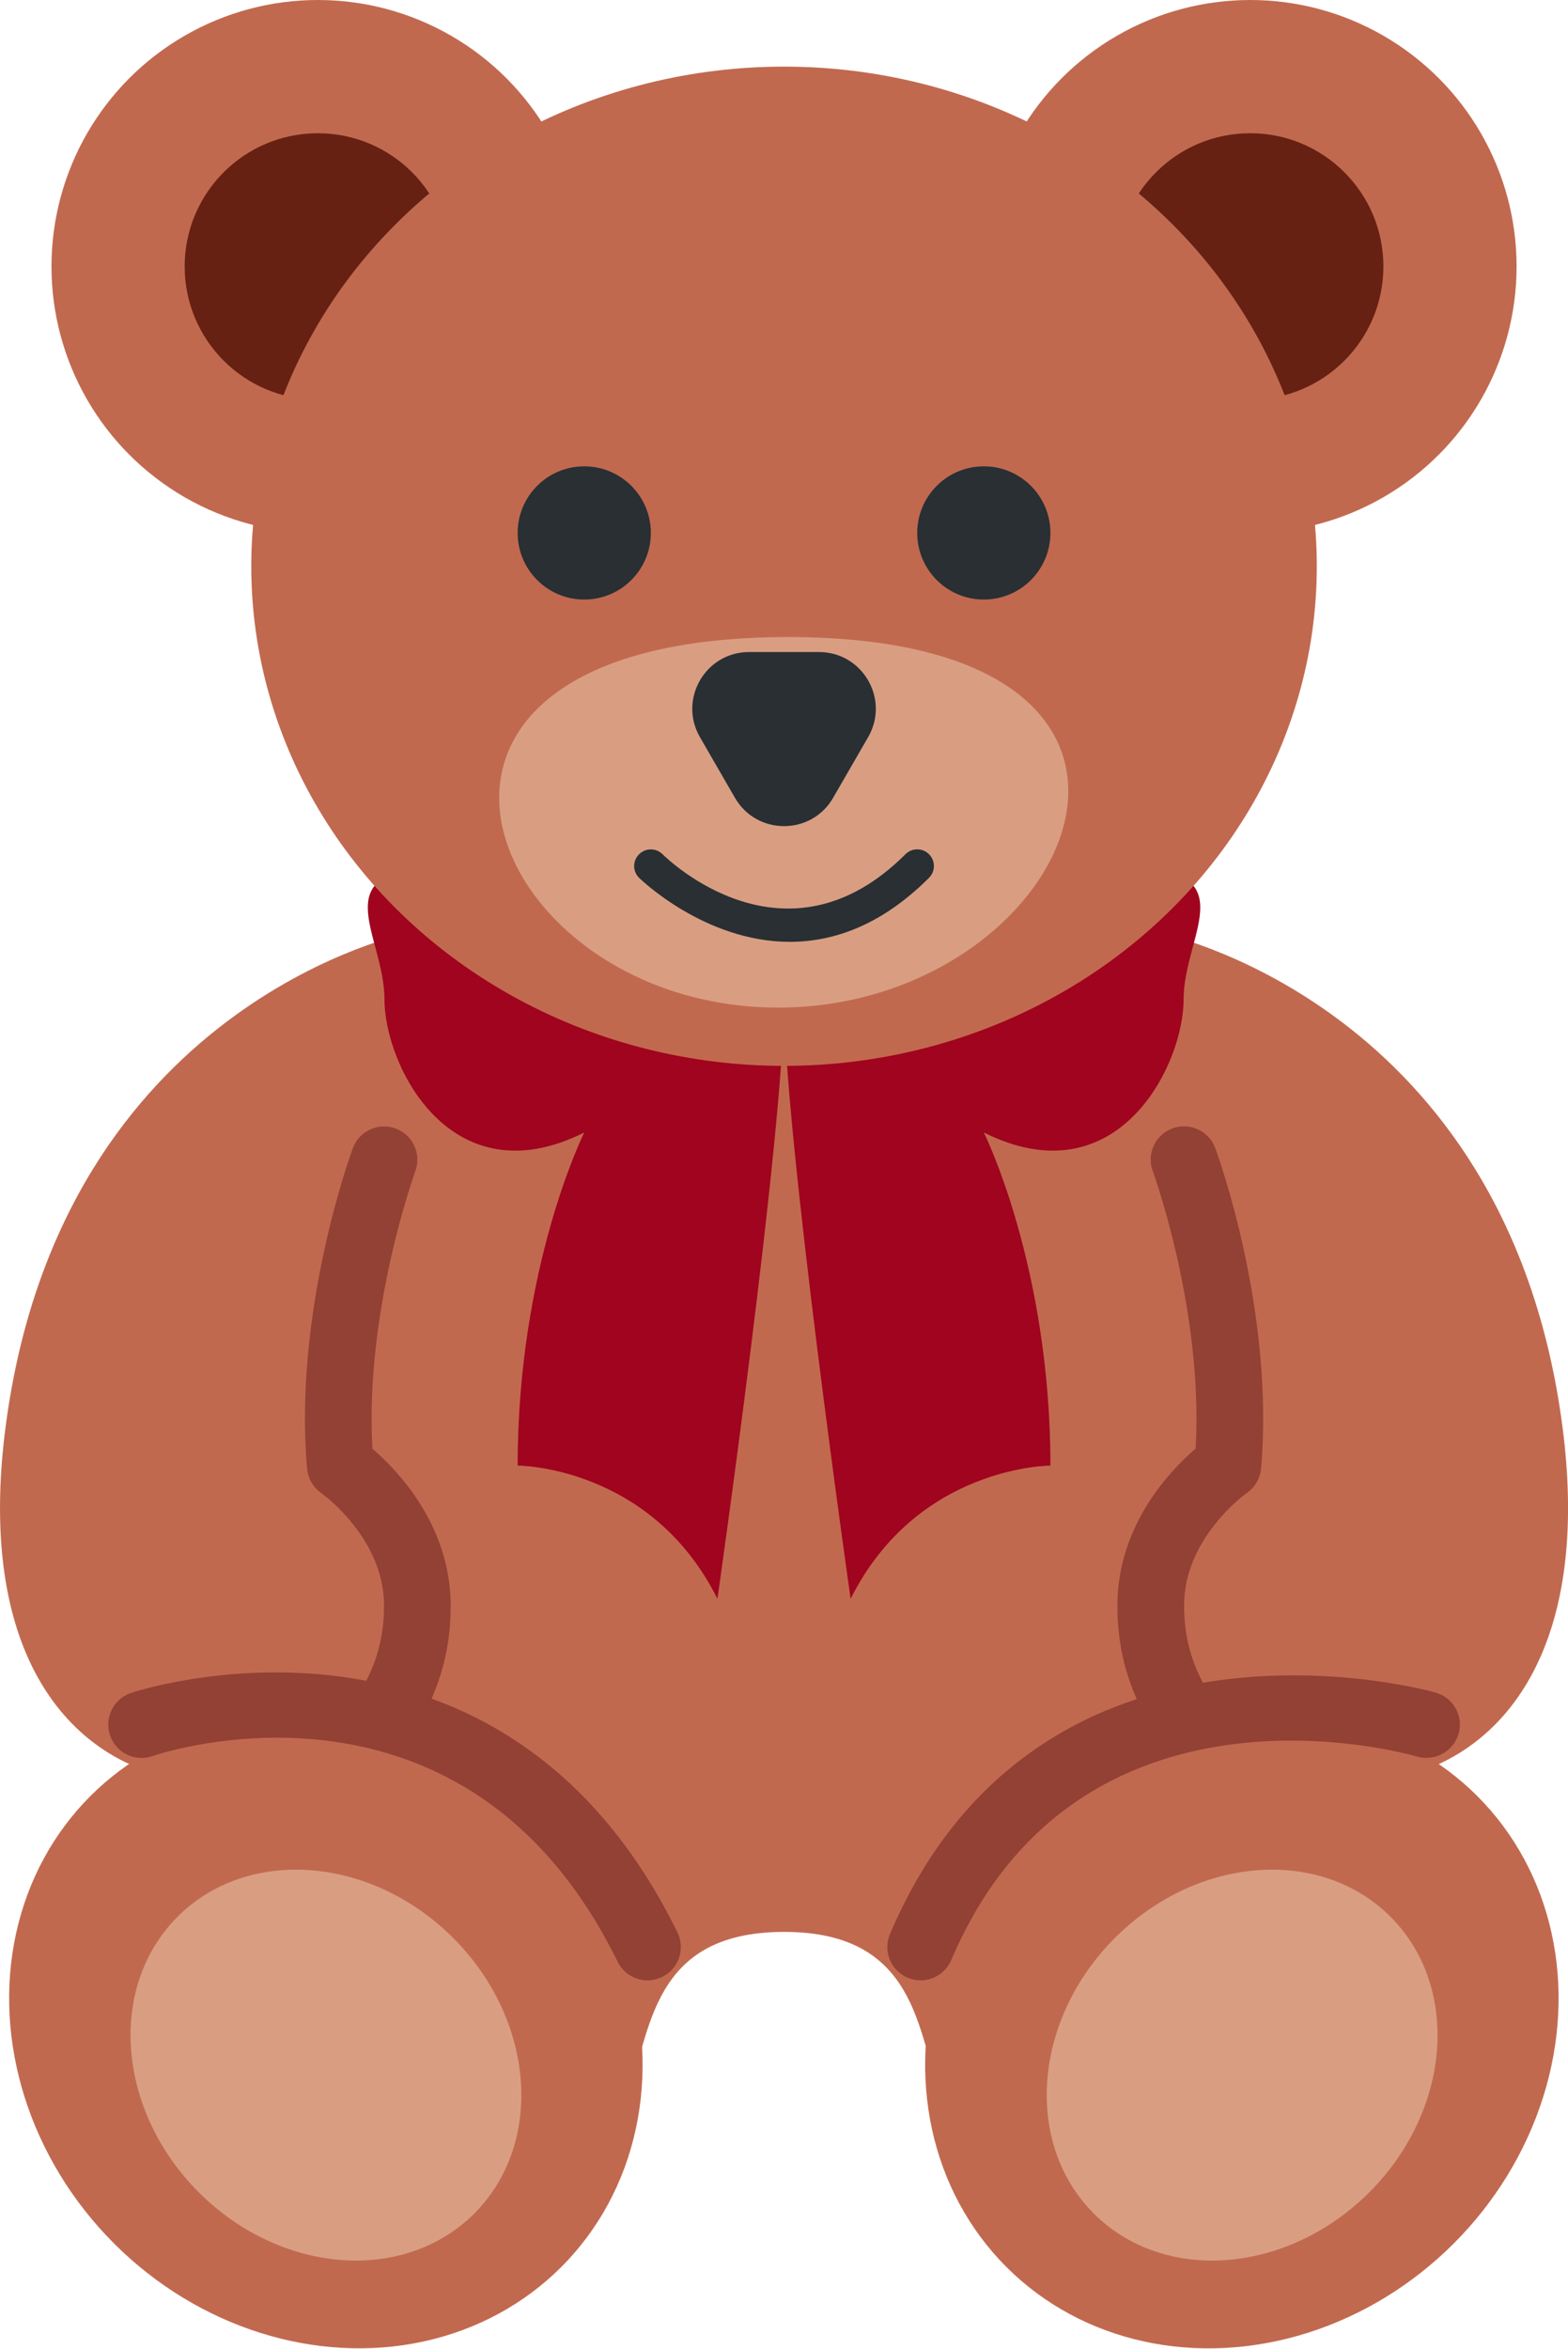 <?xml version="1.0" encoding="UTF-8" standalone="no"?>
<svg
   xmlns:dc="http://purl.org/dc/elements/1.1/"
   xmlns:cc="http://creativecommons.org/ns#"
   xmlns:rdf="http://www.w3.org/1999/02/22-rdf-syntax-ns#"
   xmlns:svg="http://www.w3.org/2000/svg"
   xmlns="http://www.w3.org/2000/svg"
   xmlns:sodipodi="http://sodipodi.sourceforge.net/DTD/sodipodi-0.dtd"
   xmlns:inkscape="http://www.inkscape.org/namespaces/inkscape"
   viewBox="0 0 23.545 35.257"
   id="svg2"
   version="1.1"
   inkscape:version="0.91 r13725"
   sodipodi:docname="1f9f8.svg"
   width="23.545"
   height="35.257">
  <defs
     id="defs50" />
  <sodipodi:namedview
     pagecolor="#ffffff"
     bordercolor="#666666"
     borderopacity="1"
     objecttolerance="10"
     gridtolerance="10"
     guidetolerance="10"
     inkscape:pageopacity="0"
     inkscape:pageshadow="2"
     inkscape:window-width="640"
     inkscape:window-height="480"
     id="namedview48"
     showgrid="false"
     inkscape:zoom="6.5555556"
     inkscape:cx="11.772687"
     inkscape:cy="17.256583"
     inkscape:window-x="0"
     inkscape:window-y="0"
     inkscape:window-maximized="0"
     inkscape:current-layer="svg2" />
  <path
     d="m 18.773,22 -0.253,0 c 0.16,-0.798 0.253,-1.633 0.253,-2.5 0,-5.247 -3.134,-9.5 -7,-9.5 -3.866,0 -7,4.253 -7,9.5 0,0.867 0.093,1.702 0.253,2.5 l -0.253,0 c -2,3 -1.502,8.056 0.122,9 6.878,4 2.878,-2 6.878,-2 4,0 0,6 6.878,2 1.624,-0.944 2.122,-6 0.122,-9 z"
     id="path4"
     inkscape:connector-curvature="0"
     style="fill:#c1694f" />
  <path
     d="m 17.44,20.458 c -0.177,-1.544 0.317,-3.562 0.255,-5.25 -1.387,1.084 -3.975,1.792 -5.922,1.792 -1.947,0 -4.51,-0.708 -5.897,-1.792 -0.062,1.688 0.407,3.706 0.23,5.25 -0.458,4 2.353,7.184 5.667,7.184 3.314,0 6.125,-3.184 5.667,-7.184 z"
     id="path6"
     inkscape:connector-curvature="0"
     style="fill:#c1694f" />
  <path
     d="m 6.146,14 c 0,0 -5,1 -6,7 -1,6 3.419,6.581 5,5 2,-2 0,-4 0,-4 0,0 1,-5 1,-8 z m 11.254,0 c 0,0 5,1 6,7 1,6 -3.419,6.581 -5,5 -2,-2 0,-4 0,-4 0,0 -1,-5 -1,-8 z"
     id="path8"
     inkscape:connector-curvature="0"
     style="fill:#c1694f" />
  <path
     d="m 6.773,13 c -2,0 -1,1 -1,2 0,1 1,3 3,2 0,0 -1,2 -1,5 0,0 2,0 3,2 0,0 1,-7 1,-9 0,-2 -4,-2 -5,-2 z m 10,0 c 2,0 1,1 1,2 0,1 -1,3 -3,2 0,0 1,2 1,5 0,0 -2,0 -3,2 0,0 -1,-7 -1,-9 0,-2 4,-2 5,-2 z"
     id="path10"
     inkscape:connector-curvature="0"
     style="fill:#a0041e" />
  <circle
     cx="4.773"
     cy="4"
     r="4"
     id="circle12"
     style="fill:#c1694f" />
  <circle
     cx="4.773"
     cy="4"
     r="2"
     id="circle14"
     style="fill:#662113" />
  <circle
     cx="18.773"
     cy="4"
     r="4"
     id="circle16"
     style="fill:#c1694f" />
  <circle
     cx="18.773"
     cy="4"
     r="2"
     id="circle18"
     style="fill:#662113" />
  <ellipse
     cx="11.773"
     cy="8.5"
     rx="8"
     ry="7.5"
     id="ellipse20"
     style="fill:#c1694f" />
  <circle
     cx="8.773"
     cy="8"
     r="1"
     id="circle22"
     style="fill:#292f33" />
  <circle
     cx="14.773"
     cy="8"
     r="1"
     id="circle24"
     style="fill:#292f33" />
  <path
     d="m 11.831,9.563 c -6.808,0 -4.612,5.562 -0.147,5.562 4.464,0 6.955,-5.562 0.147,-5.562 z"
     id="path26"
     inkscape:connector-curvature="0"
     style="fill:#d99e82" />
  <path
     d="m 10.51,11.065 0.526,0.911 c 0.328,0.567 1.147,0.567 1.474,0 l 0.526,-0.911 c 0.328,-0.567 -0.082,-1.277 -0.737,-1.277 l -1.052,0 c -0.655,0 -1.064,0.709 -0.737,1.277 z"
     id="path28"
     inkscape:connector-curvature="0"
     style="fill:#292f33" />
  <path
     d="m 5.038,27.002 c -0.166,0 -0.327,-0.082 -0.422,-0.231 -0.148,-0.233 -0.08,-0.542 0.153,-0.69 0.04,-0.025 1.027,-0.688 0.997,-2.022 -0.023,-0.991 -0.933,-1.641 -0.942,-1.646 -0.121,-0.085 -0.2,-0.221 -0.213,-0.368 -0.205,-2.36 0.65,-4.709 0.687,-4.809 0.096,-0.258 0.381,-0.391 0.642,-0.296 0.259,0.096 0.392,0.383 0.296,0.642 -0.008,0.021 -0.761,2.099 -0.644,4.165 0.375,0.322 1.146,1.124 1.174,2.289 0.044,1.91 -1.398,2.851 -1.459,2.89 -0.085,0.051 -0.178,0.076 -0.269,0.076 z m 13.471,0 c -0.092,0 -0.186,-0.025 -0.269,-0.078 -0.062,-0.039 -1.504,-0.979 -1.46,-2.89 0.027,-1.165 0.799,-1.967 1.174,-2.289 0.118,-2.072 -0.636,-4.143 -0.644,-4.164 -0.096,-0.259 0.036,-0.547 0.296,-0.643 0.257,-0.095 0.546,0.037 0.642,0.296 0.037,0.099 0.893,2.448 0.688,4.809 -0.013,0.149 -0.092,0.284 -0.215,0.369 -0.008,0.005 -0.918,0.654 -0.94,1.646 -0.031,1.353 0.986,2.016 0.997,2.022 0.232,0.148 0.302,0.457 0.153,0.69 -0.096,0.15 -0.257,0.232 -0.422,0.232 z m -0.071,-5.002 0.01,0 -0.01,0 z"
     id="path30"
     inkscape:connector-curvature="0"
     style="fill:#934035" />
  <ellipse
     transform="matrix(0.707,-0.707,0.707,0.707,0,0)"
     cx="-18.106"
     cy="25.027"
     rx="4.5"
     ry="5"
     id="ellipse32"
     style="fill:#c1694f" />
  <path
     d="m 7.122,33.227 c -1.054,1.054 -2.906,0.912 -4.137,-0.318 -1.23,-1.23 -1.373,-3.082 -0.318,-4.137 1.054,-1.054 2.906,-0.912 4.137,0.318 1.23,1.231 1.372,3.083 0.318,4.137 z"
     id="path34"
     inkscape:connector-curvature="0"
     style="fill:#d99e82" />
  <path
     d="m 6.662,32.768 c -0.781,0.781 -2.206,0.623 -3.182,-0.354 -0.976,-0.976 -1.135,-2.401 -0.354,-3.182 0.781,-0.781 2.206,-0.623 3.182,0.354 0.976,0.977 1.135,2.401 0.354,3.182 z"
     id="path36"
     inkscape:connector-curvature="0"
     style="fill:#d99e82" />
  <ellipse
     transform="matrix(0.707,-0.707,0.707,0.707,0,0)"
     cx="-8.379"
     cy="34.755"
     rx="5"
     ry="4.5"
     id="ellipse38"
     style="fill:#c1694f" />
  <path
     d="m 16.424,33.227 c 1.054,1.054 2.906,0.912 4.137,-0.318 1.23,-1.23 1.373,-3.082 0.318,-4.137 -1.054,-1.054 -2.906,-0.912 -4.137,0.318 -1.23,1.231 -1.372,3.083 -0.318,4.137 z"
     id="path40"
     inkscape:connector-curvature="0"
     style="fill:#d99e82" />
  <ellipse
     transform="matrix(0.707,-0.707,0.707,0.707,0,0)"
     cx="-8.733"
     cy="35.108"
     rx="2.5"
     ry="2"
     id="ellipse42"
     style="fill:#d99e82" />
  <path
     d="m 11.86,14.138 c -1.28,0 -2.249,-0.947 -2.264,-0.961 -0.098,-0.098 -0.098,-0.255 0,-0.353 0.098,-0.098 0.255,-0.098 0.353,-10e-4 0.075,0.074 1.849,1.797 3.647,0 0.098,-0.098 0.256,-0.098 0.354,0 0.098,0.098 0.098,0.256 0,0.354 -0.721,0.721 -1.445,0.961 -2.09,0.961 z"
     id="path44"
     inkscape:connector-curvature="0"
     style="fill:#292f33" />
  <path
     d="m 9.723,29.727 c -0.185,0 -0.362,-0.103 -0.449,-0.28 -2.274,-4.635 -6.795,-3.15 -6.986,-3.086 -0.262,0.091 -0.545,-0.049 -0.635,-0.311 -0.09,-0.261 0.048,-0.544 0.309,-0.635 0.055,-0.02 5.543,-1.845 8.21,3.592 0.122,0.247 0.02,0.547 -0.229,0.669 -0.071,0.034 -0.147,0.051 -0.22,0.051 z m 4.101,0 c -0.065,0 -0.132,-0.013 -0.195,-0.04 -0.255,-0.108 -0.373,-0.401 -0.265,-0.655 2.255,-5.301 8.141,-3.641 8.198,-3.623 0.265,0.077 0.416,0.354 0.339,0.619 -0.077,0.267 -0.362,0.414 -0.619,0.341 -0.207,-0.061 -5.096,-1.42 -6.998,3.054 -0.081,0.189 -0.266,0.304 -0.46,0.304 z"
     id="path46"
     inkscape:connector-curvature="0"
     style="fill:#934035" />
</svg>
